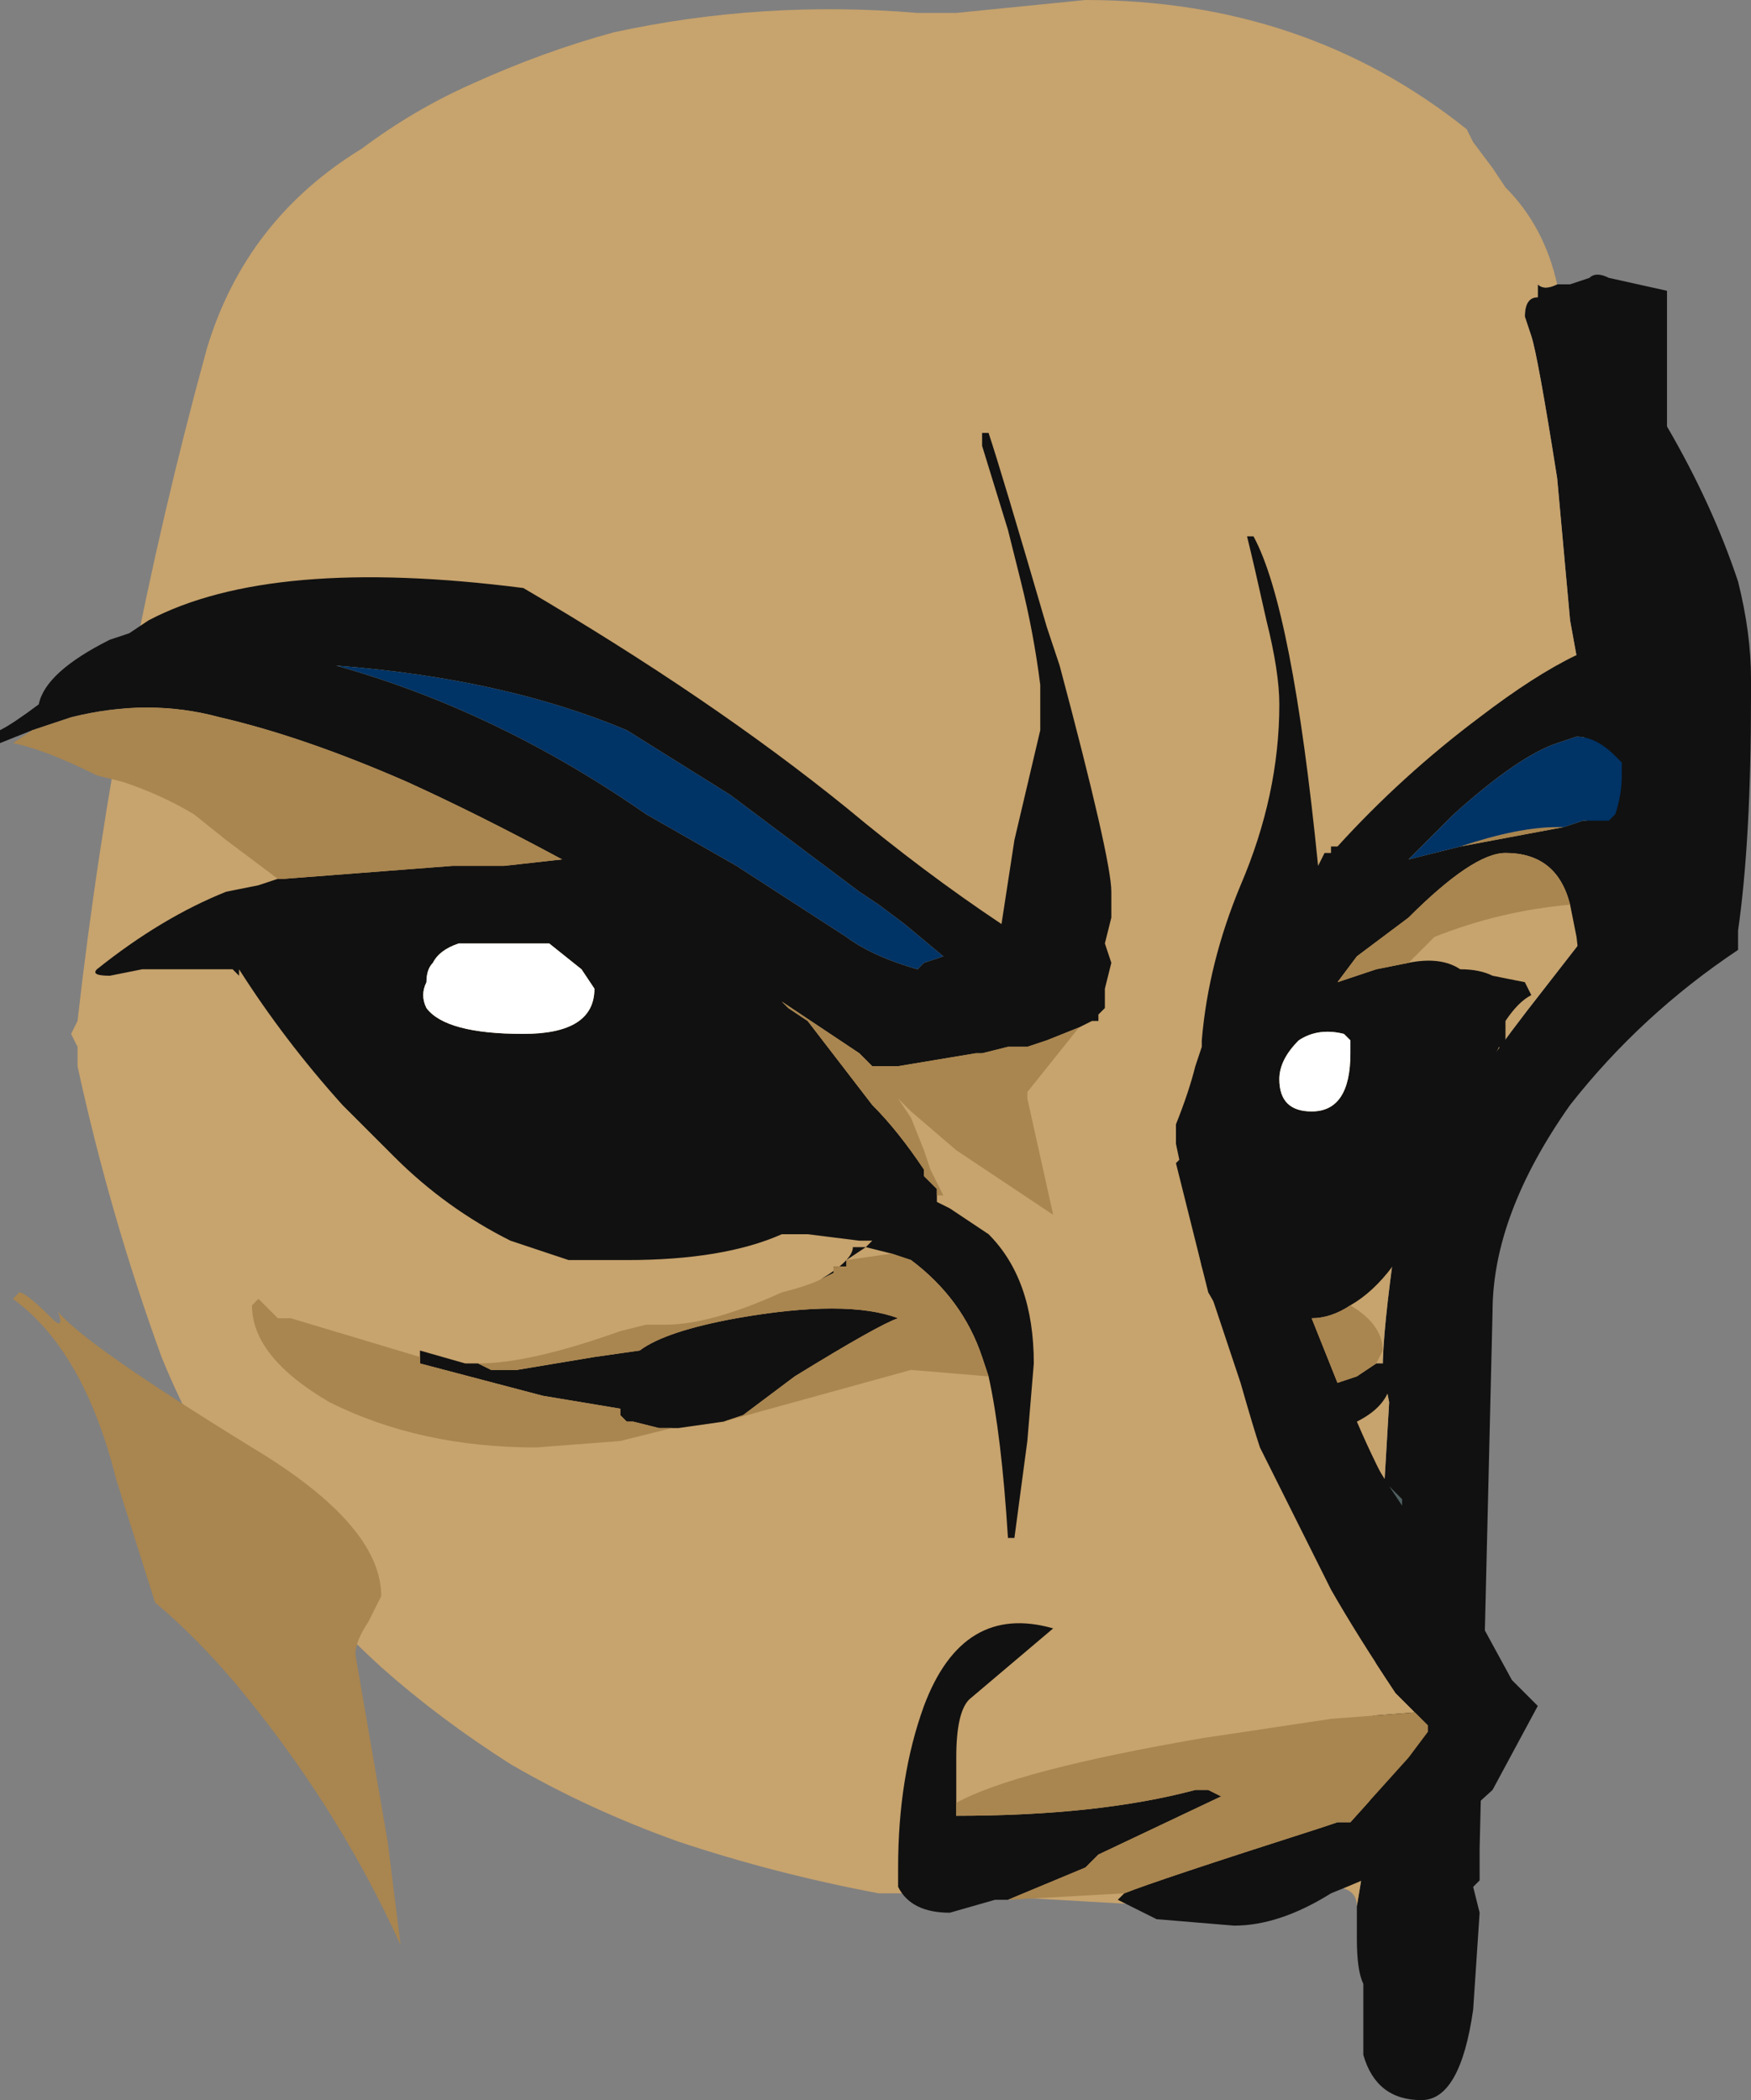 <?xml version="1.0" encoding="UTF-8" standalone="no"?>
<svg xmlns:ffdec="https://www.free-decompiler.com/flash" xmlns:xlink="http://www.w3.org/1999/xlink" ffdec:objectType="frame" height="113.75px" width="94.85px" xmlns="http://www.w3.org/2000/svg">
  <rect width="100%" height="100%" fill="#808080" stroke="none"/>
  <g transform="matrix(1.0, 0.0, 0.0, 1.0, 18.9, 74.2)">
    <use ffdec:characterId="268" height="16.25" transform="matrix(7.0, 0.0, 0.0, 7.0, -18.9, -74.2)" width="13.55" xlink:href="#shape0"/>
  </g>
  <defs>
    <g id="shape0" transform="matrix(1.0, 0.0, 0.0, 1.0, 2.7, 10.6)">
      <path d="M9.35 -8.4 L9.45 -8.4 9.6 -8.45 Q9.65 -8.5 9.75 -8.45 L10.2 -8.35 10.2 -7.3 Q10.55 -6.7 10.75 -6.1 10.85 -5.7 10.85 -5.35 L10.85 -5.2 Q10.85 -4.1 10.75 -3.4 L10.75 -3.25 Q10.0 -2.75 9.45 -2.05 8.85 -1.2 8.85 -0.45 L8.75 3.7 8.75 3.95 8.7 4.0 8.75 4.2 8.7 4.95 Q8.6 5.65 8.3 5.65 7.95 5.65 7.85 5.3 L7.85 4.75 Q7.8 4.65 7.8 4.4 L7.8 4.15 7.9 3.55 7.9 3.2 8.0 1.15 8.0 1.1 8.05 0.25 8.0 0.0 Q8.0 -0.3 8.1 -1.0 L8.55 -1.95 Q8.7 -2.25 9.25 -2.95 L9.6 -3.4 9.55 -5.25 9.45 -5.8 9.35 -6.9 Q9.2 -7.85 9.15 -8.0 L9.1 -8.15 Q9.1 -8.3 9.2 -8.3 L9.2 -8.4 Q9.25 -8.35 9.35 -8.4 M-1.5 -1.45 L-1.5 -1.45" fill="#111111" fill-rule="evenodd" stroke="none"/>
      <path d="M7.8 4.15 Q7.8 4.0 7.6 4.0 L6.35 4.15 4.6 4.05 4.1 4.05 Q3.3 3.9 2.55 3.65 1.85 3.4 1.25 3.05 0.7 2.7 0.25 2.3 -0.9 1.25 -1.45 -0.1 -1.85 -1.2 -2.1 -2.35 L-2.1 -2.5 -2.15 -2.6 -2.1 -2.7 Q-1.8 -5.35 -1.1 -7.9 -0.8 -8.9 0.1 -9.45 0.5 -9.75 0.95 -9.95 1.5 -10.2 2.05 -10.35 3.2 -10.6 4.4 -10.5 L4.7 -10.5 5.7 -10.6 Q7.4 -10.6 8.65 -9.6 L8.7 -9.5 8.85 -9.3 8.95 -9.15 Q9.25 -8.85 9.35 -8.4 9.25 -8.35 9.2 -8.4 L9.2 -8.3 Q9.1 -8.3 9.1 -8.15 L9.15 -8.0 Q9.2 -7.85 9.35 -6.9 L9.45 -5.8 9.55 -5.25 9.6 -3.4 9.25 -2.95 Q8.7 -2.25 8.55 -1.95 L8.1 -1.0 Q8.0 -0.3 8.0 0.0 L8.05 0.25 8.0 1.1 8.0 1.15 7.9 3.2 7.9 3.55 7.8 4.15 M-1.5 -1.45 L-1.5 -1.45" fill="#c7a36d" fill-rule="evenodd" stroke="none"/>
      <path d="M7.6 1.7 Q7.8 2.05 8.1 2.5 L8.25 2.65 7.6 2.7 7.85 2.55 Q7.7 2.3 7.5 2.15 7.35 2.05 7.35 2.0 7.35 1.65 7.6 1.7" fill="#c7a36d" fill-rule="evenodd" stroke="none"/>
      <path d="M7.6 1.7 L7.05 0.6 Q7.0 0.45 6.9 0.1 L6.6 -0.8 6.4 -1.6 6.45 -1.65 8.05 0.9 8.15 1.05 Q8.4 1.5 8.7 1.85 L9.0 2.4 9.2 2.6 8.85 3.25 8.3 3.75 Q7.85 3.95 7.6 4.05 7.2 4.3 6.85 4.3 L6.25 4.25 5.95 4.1 6.0 4.05 Q6.25 3.95 7.5 3.55 L7.65 3.5 7.75 3.5 8.2 3.0 8.35 2.8 8.35 2.75 8.25 2.65 8.1 2.5 Q7.8 2.05 7.6 1.7 M4.7 3.35 L4.7 3.45 Q5.8 3.45 6.55 3.25 L6.65 3.25 6.75 3.3 5.8 3.75 5.7 3.85 5.1 4.1 5.0 4.1 4.65 4.2 Q4.35 4.2 4.25 4.0 L4.25 3.85 Q4.25 3.15 4.45 2.6 4.75 1.8 5.45 2.0 L4.8 2.55 Q4.7 2.65 4.7 3.0 L4.7 3.35" fill="#111111" fill-rule="evenodd" stroke="none"/>
      <path d="M8.15 1.05 L8.05 0.9 8.15 1.0 8.15 1.05" fill="#506060" fill-rule="evenodd" stroke="none"/>
      <path d="M8.25 2.65 L8.35 2.75 8.35 2.8 8.2 3.0 7.75 3.5 7.65 3.5 7.5 3.55 Q6.25 3.95 6.0 4.05 L5.1 4.1 5.0 4.1 5.1 4.1 5.7 3.85 5.8 3.75 6.75 3.3 6.65 3.25 6.55 3.25 Q5.8 3.45 4.7 3.45 L4.7 3.35 Q5.15 3.1 6.6 2.85 L7.6 2.7 8.25 2.65" fill="#a9854f" fill-rule="evenodd" stroke="none"/>
      <path d="M-2.45 -4.95 L-2.7 -4.85 -2.7 -4.95 Q-2.6 -5.0 -2.4 -5.15 -2.35 -5.4 -1.85 -5.65 L-1.7 -5.7 -1.55 -5.8 Q-0.6 -6.3 1.35 -6.05 2.8 -5.2 3.85 -4.35 4.45 -3.85 5.05 -3.45 L5.15 -4.1 5.35 -4.95 5.35 -5.3 Q5.3 -5.7 5.2 -6.1 L5.1 -6.5 4.9 -7.15 4.9 -7.25 4.95 -7.25 Q5.05 -6.95 5.4 -5.75 L5.5 -5.45 Q5.9 -3.95 5.9 -3.7 L5.9 -3.5 5.85 -3.3 5.9 -3.15 5.85 -2.95 5.85 -2.8 5.8 -2.75 5.8 -2.7 5.75 -2.7 5.65 -2.65 5.4 -2.55 5.25 -2.5 5.1 -2.5 4.9 -2.45 4.85 -2.45 4.25 -2.35 4.05 -2.35 3.95 -2.45 3.35 -2.85 3.4 -2.8 3.55 -2.7 4.05 -2.05 Q4.25 -1.85 4.45 -1.55 L4.45 -1.5 4.55 -1.4 4.55 -1.35 4.55 -1.3 4.65 -1.25 4.95 -1.05 Q5.3 -0.7 5.3 -0.05 L5.25 0.55 5.15 1.3 5.1 1.3 Q5.05 0.5 4.95 0.05 L4.9 -0.1 Q4.75 -0.55 4.35 -0.85 L4.2 -0.9 4.0 -0.95 3.85 -0.85 3.85 -0.8 3.75 -0.8 3.75 -0.75 3.65 -0.7 Q3.9 -0.85 3.9 -0.95 L4.0 -0.95 4.05 -1.0 3.95 -1.0 3.55 -1.05 3.35 -1.05 Q2.9 -0.85 2.15 -0.85 L1.7 -0.85 1.25 -1.0 Q0.75 -1.25 0.35 -1.65 L-0.05 -2.05 Q-0.5 -2.55 -0.85 -3.1 L-0.85 -3.05 -0.9 -3.1 -1.6 -3.1 -1.85 -3.05 Q-2.0 -3.05 -1.95 -3.1 -1.45 -3.5 -0.95 -3.7 L-0.7 -3.75 -0.55 -3.8 -0.5 -3.8 0.8 -3.9 1.2 -3.9 1.65 -3.95 Q1.0 -4.3 0.45 -4.55 -0.35 -4.9 -1.0 -5.05 -1.55 -5.2 -2.15 -5.05 L-2.45 -4.95 M2.9 0.4 L2.55 0.45 2.4 0.45 2.2 0.4 2.15 0.4 2.1 0.35 2.1 0.3 1.5 0.2 0.55 -0.05 0.55 -0.1 0.55 -0.15 0.9 -0.05 1.0 -0.05 1.1 0.0 1.3 0.0 1.9 -0.1 2.25 -0.15 Q2.45 -0.3 3.0 -0.4 3.85 -0.55 4.25 -0.4 4.1 -0.35 3.45 0.05 L3.05 0.35 2.9 0.4 M2.95 -4.45 L2.15 -4.95 Q1.2 -5.35 -0.1 -5.45 1.15 -5.1 2.3 -4.3 L3.0 -3.9 3.85 -3.35 Q4.05 -3.2 4.4 -3.1 L4.45 -3.15 4.6 -3.2 4.3 -3.45 4.1 -3.6 3.95 -3.7 2.95 -4.45 M1.8 -3.1 L1.55 -3.3 0.85 -3.3 Q0.7 -3.25 0.65 -3.15 0.6 -3.1 0.6 -3.0 0.55 -2.9 0.6 -2.8 0.75 -2.6 1.35 -2.6 1.9 -2.6 1.9 -2.95 L1.8 -3.1 M9.85 -4.7 L9.8 -4.75 Q9.65 -4.9 9.5 -4.9 L9.35 -4.85 Q9.05 -4.75 8.55 -4.3 L8.2 -3.95 8.6 -4.05 9.4 -4.2 9.55 -4.25 9.75 -4.25 Q10.3 -4.15 10.3 -3.2 10.3 -3.0 10.2 -2.85 10.1 -2.7 9.85 -2.7 9.65 -2.7 9.55 -2.9 L9.5 -3.35 9.45 -3.6 Q9.35 -4.0 8.95 -4.0 8.7 -4.0 8.2 -3.5 L7.8 -3.2 7.65 -3.0 7.95 -3.1 8.2 -3.15 Q8.45 -3.2 8.6 -3.1 8.75 -3.1 8.85 -3.05 L9.1 -3.0 9.15 -2.9 Q9.05 -2.85 8.95 -2.7 L8.95 -2.4 8.9 -2.5 8.6 -1.85 Q8.5 -1.5 8.35 -1.3 8.1 -0.7 7.75 -0.5 7.6 -0.4 7.45 -0.4 L7.65 0.1 7.8 0.05 7.95 -0.05 8.2 -0.05 8.05 0.15 Q8.0 0.3 7.8 0.4 8.1 1.1 8.45 1.55 7.95 1.4 7.65 1.0 7.4 0.55 7.2 0.35 L6.65 -0.6 6.6 -0.8 6.4 -1.75 6.4 -1.9 Q6.5 -2.15 6.55 -2.35 L6.6 -2.5 6.6 -2.55 Q6.65 -3.15 6.9 -3.75 7.2 -4.45 7.2 -5.15 7.2 -5.4 7.1 -5.8 7.0 -6.25 6.95 -6.45 L7.0 -6.45 Q7.3 -5.9 7.5 -3.9 L7.55 -4.0 7.6 -4.0 7.6 -4.05 7.65 -4.05 Q8.15 -4.6 8.75 -5.05 10.45 -6.35 10.45 -4.9 L10.4 -4.75 Q10.3 -4.6 10.15 -4.6 10.0 -4.6 9.85 -4.7 M7.75 -2.55 L7.7 -2.6 Q7.5 -2.65 7.35 -2.55 7.2 -2.4 7.2 -2.25 7.2 -2.0 7.45 -2.0 7.75 -2.0 7.75 -2.45 L7.75 -2.55" fill="#111111" fill-rule="evenodd" stroke="none"/>
      <path d="M1.8 -3.1 L1.9 -2.95 Q1.9 -2.6 1.35 -2.6 0.75 -2.6 0.6 -2.8 0.55 -2.9 0.6 -3.0 0.6 -3.1 0.65 -3.15 0.7 -3.25 0.85 -3.3 L1.55 -3.3 1.8 -3.1 M7.75 -2.55 L7.75 -2.45 Q7.75 -2.0 7.45 -2.0 7.2 -2.0 7.2 -2.25 7.2 -2.4 7.35 -2.55 7.5 -2.65 7.7 -2.6 L7.75 -2.55" fill="#ffffff" fill-rule="evenodd" stroke="none"/>
      <path d="M5.65 -2.65 L5.25 -2.15 5.25 -2.1 5.45 -1.2 4.7 -1.7 4.35 -2.0 4.25 -2.1 4.35 -1.95 4.45 -1.7 4.5 -1.55 4.6 -1.35 4.55 -1.35 4.55 -1.4 4.45 -1.5 4.45 -1.55 Q4.25 -1.85 4.05 -2.05 L3.55 -2.7 3.4 -2.8 3.35 -2.85 3.95 -2.45 4.05 -2.35 4.25 -2.35 4.85 -2.45 4.9 -2.45 5.1 -2.5 5.25 -2.5 5.4 -2.55 5.65 -2.65 M4.95 0.05 L4.35 0.0 2.9 0.4 3.05 0.35 3.45 0.05 Q4.1 -0.35 4.25 -0.4 3.85 -0.55 3.0 -0.4 2.45 -0.3 2.25 -0.15 L1.9 -0.1 1.3 0.0 1.1 0.0 1.0 -0.05 Q1.4 -0.05 2.1 -0.3 L2.3 -0.35 2.45 -0.35 Q2.8 -0.35 3.35 -0.6 3.55 -0.65 3.65 -0.7 L3.75 -0.75 3.75 -0.8 3.85 -0.8 3.85 -0.85 4.2 -0.9 4.35 -0.85 Q4.75 -0.55 4.9 -0.1 L4.95 0.05 M2.4 0.45 L2.5 0.45 2.1 0.55 1.45 0.6 Q0.55 0.6 -0.15 0.25 -0.75 -0.1 -0.75 -0.5 L-0.7 -0.55 -0.55 -0.4 -0.45 -0.4 0.55 -0.1 0.55 -0.05 1.5 0.2 2.1 0.3 2.1 0.35 2.15 0.4 2.2 0.4 2.4 0.45 M-0.55 -3.8 L-0.95 -4.1 -1.2 -4.3 Q-1.45 -4.45 -1.75 -4.55 L-1.95 -4.6 Q-2.35 -4.8 -2.6 -4.85 L-2.45 -4.95 -2.15 -5.05 Q-1.55 -5.2 -1.0 -5.05 -0.35 -4.9 0.45 -4.55 1.0 -4.3 1.65 -3.95 L1.2 -3.9 0.8 -3.9 -0.5 -3.8 -0.55 -3.8 M8.6 -4.05 Q9.05 -4.2 9.35 -4.2 L9.4 -4.2 8.6 -4.05 M9.45 -3.6 Q8.9 -3.55 8.4 -3.35 L8.2 -3.15 7.95 -3.1 7.65 -3.0 7.8 -3.2 8.2 -3.5 Q8.7 -4.0 8.95 -4.0 9.35 -4.0 9.45 -3.6 M7.75 -0.5 Q8.0 -0.35 8.0 -0.15 L7.95 -0.05 7.8 0.05 7.65 0.1 7.45 -0.4 Q7.6 -0.4 7.75 -0.5 M-2.25 -0.45 Q-2.05 -0.2 -0.75 0.6 0.25 1.2 0.25 1.75 L0.15 1.95 Q0.05 2.1 0.05 2.2 L0.3 3.65 0.4 4.45 Q-0.1 3.35 -0.9 2.4 -1.2 2.05 -1.5 1.8 L-1.8 0.85 Q-2.05 -0.15 -2.6 -0.55 L-2.55 -0.6 Q-2.5 -0.6 -2.3 -0.4 -2.2 -0.3 -2.25 -0.45" fill="#a9854f" fill-rule="evenodd" stroke="none"/>
      <path d="M2.95 -4.45 L3.95 -3.7 4.1 -3.6 4.3 -3.45 4.6 -3.2 4.45 -3.15 4.4 -3.1 Q4.05 -3.2 3.85 -3.35 L3.0 -3.9 2.3 -4.3 Q1.15 -5.1 -0.1 -5.45 1.2 -5.35 2.15 -4.95 L2.95 -4.45 M9.85 -4.7 L9.85 -4.6 Q9.85 -4.45 9.8 -4.3 L9.75 -4.25 9.55 -4.25 9.4 -4.2 9.35 -4.2 Q9.05 -4.2 8.6 -4.05 L8.2 -3.95 8.55 -4.3 Q9.05 -4.75 9.35 -4.85 L9.5 -4.9 Q9.65 -4.9 9.8 -4.75 L9.85 -4.7" fill="#003366" fill-rule="evenodd" stroke="none"/>
    </g>
  </defs>
</svg>
